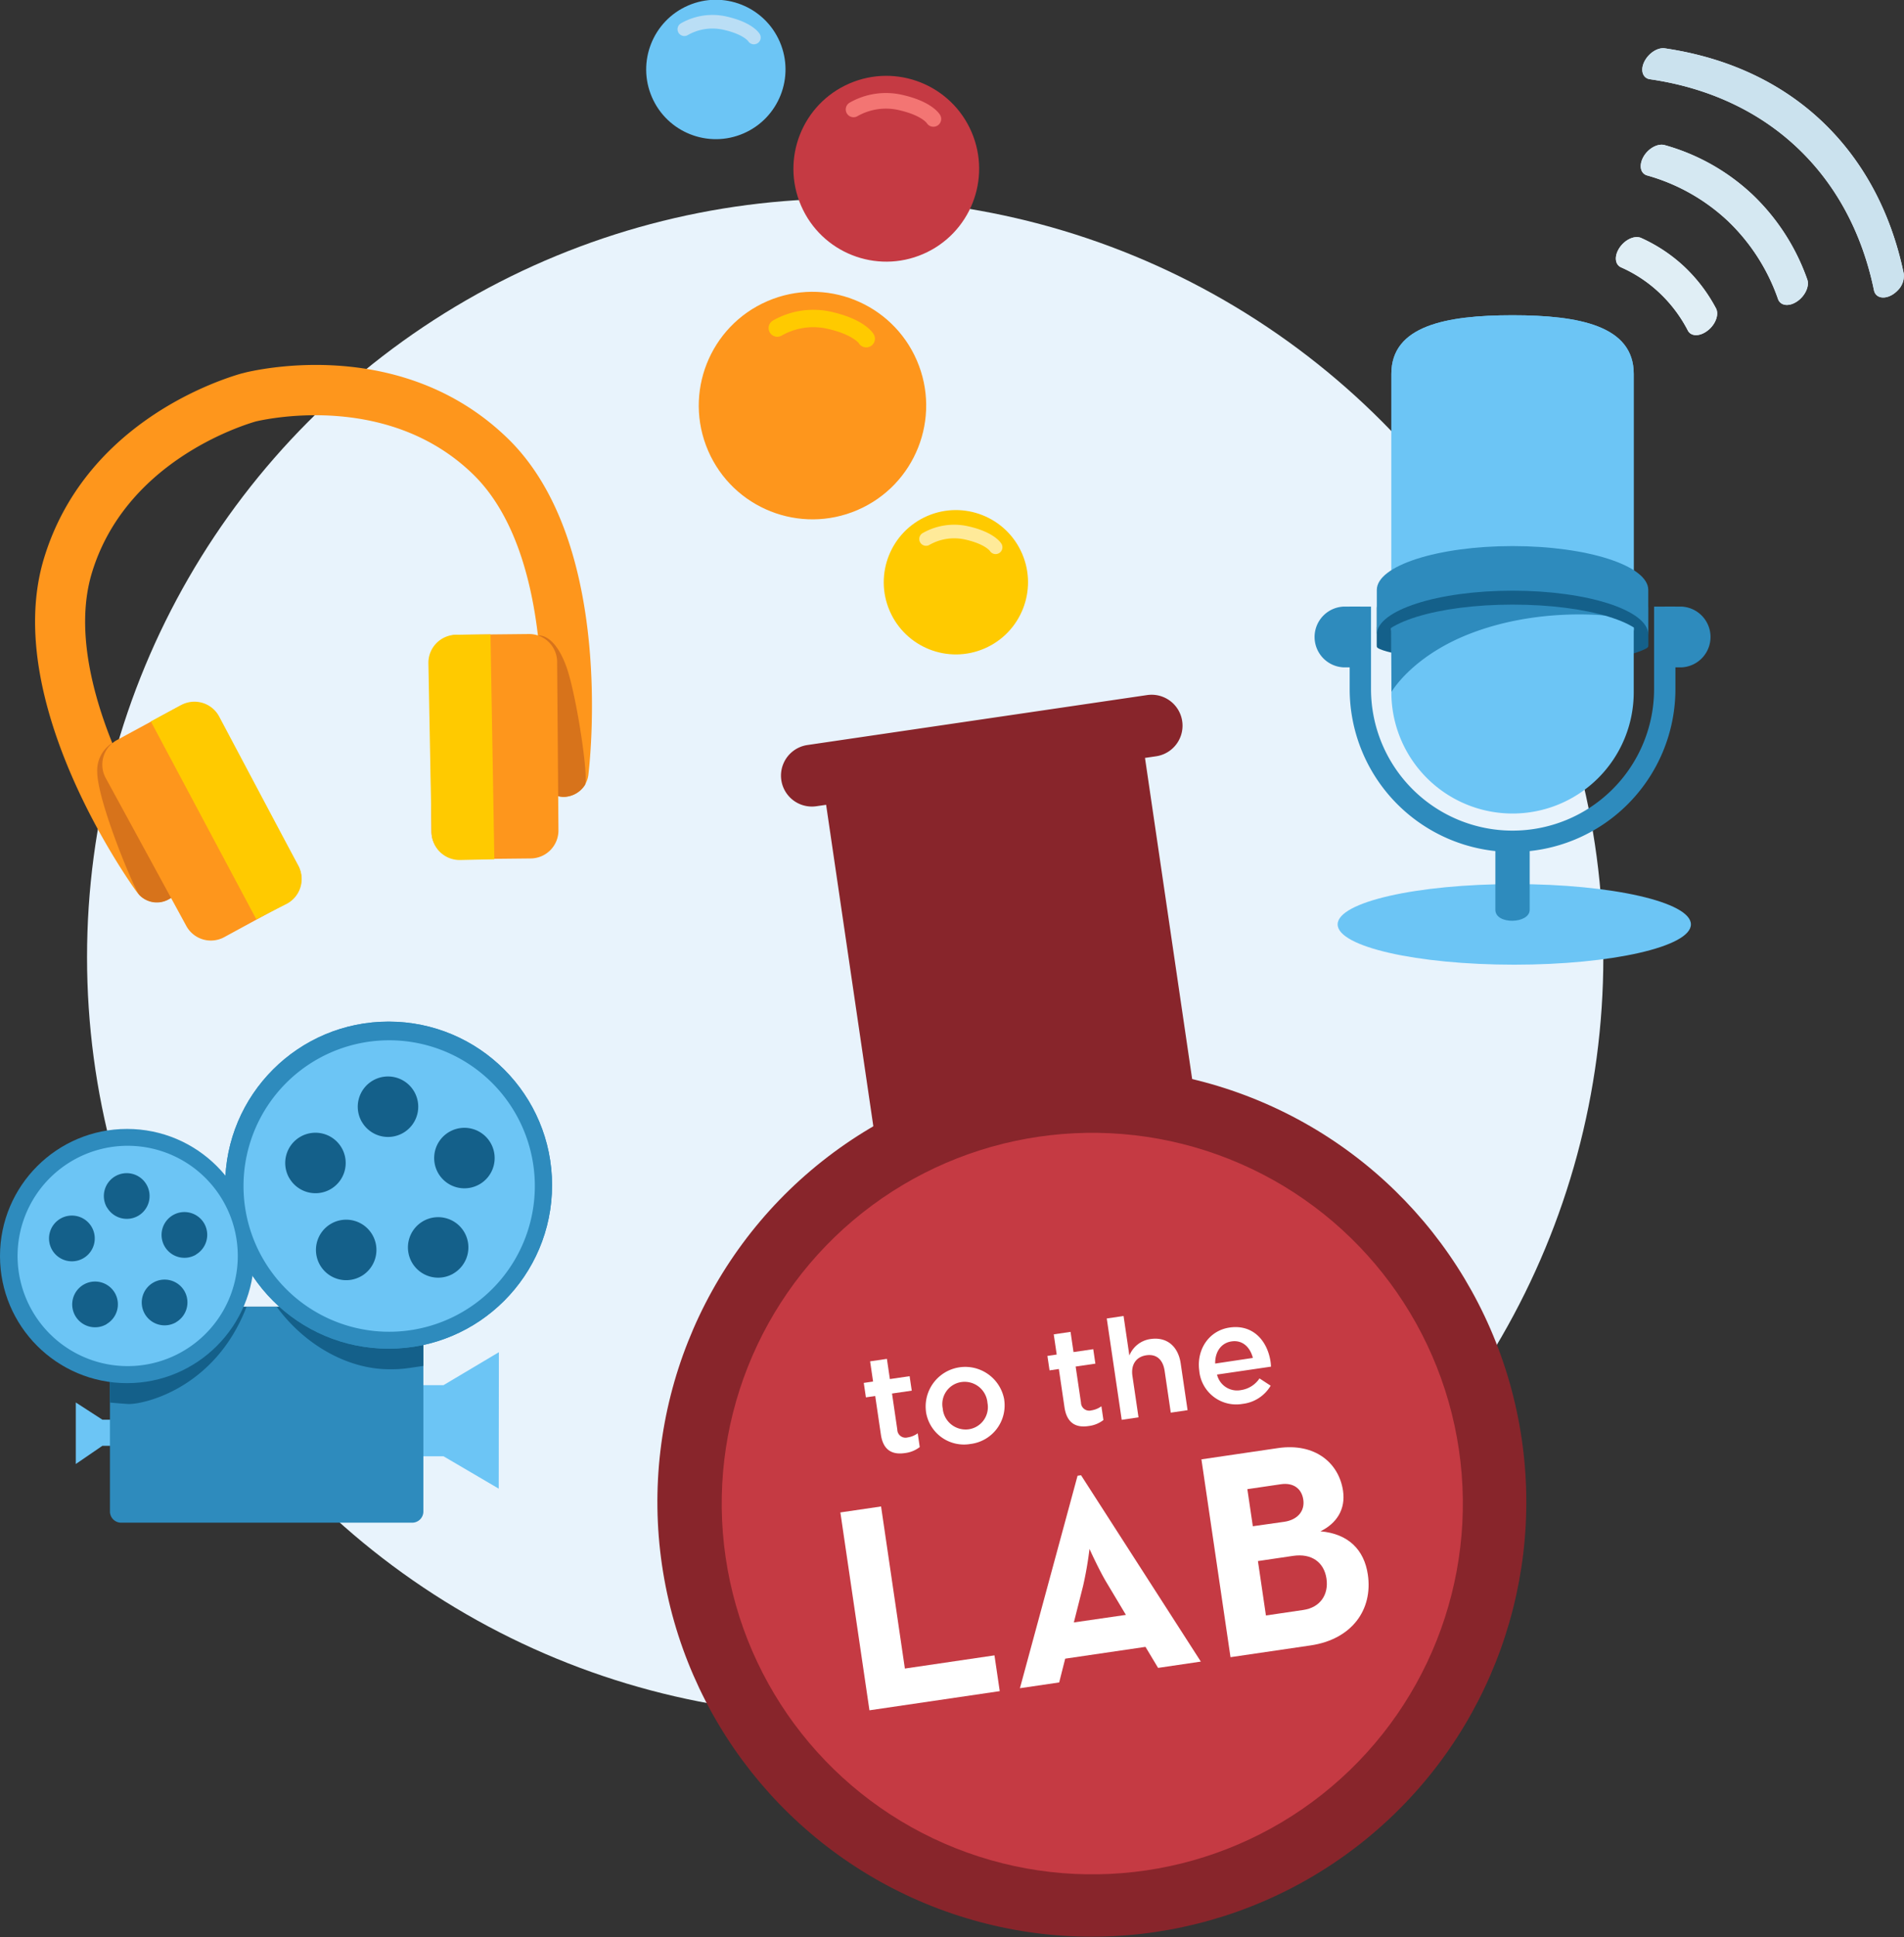<svg id="Interactive_elements" data-name="Interactive elements" xmlns="http://www.w3.org/2000/svg" viewBox="0 0 462.22 469.98"><rect x="0" y="0" width="462.22" height="469.98" fill="#333333" stroke="none"/><defs><style>.cls-1{fill:#e8f3fc;}.cls-2{fill:#6cc5f5;}.cls-3{fill:#2e8bbd;}.cls-4{fill:#14608a;}.cls-15,.cls-16,.cls-17,.cls-18,.cls-5{fill:none;stroke-miterlimit:10;}.cls-5{stroke:#2e8bbd;stroke-width:5.18px;}.cls-6{fill:#e0eef5;}.cls-7{fill:#cbe2ee;}.cls-8{fill:#d5e8f2;}.cls-9{fill:#fe961c;}.cls-10{fill:#ffca00;}.cls-11{fill:#c53a43;}.cls-12{fill:#88252b;}.cls-13{fill:#fff;}.cls-14{fill:#d7731b;}.cls-15{stroke:#fff;opacity:0.6;}.cls-15,.cls-16,.cls-17,.cls-18{stroke-linecap:round;}.cls-15,.cls-16{stroke-width:3.3px;}.cls-16{stroke:#badef5;}.cls-17{stroke:#ffca00;stroke-width:4.22px;}.cls-18{stroke:#f37573;stroke-width:3.79px;}</style></defs><title>to-the-lab</title><circle class="cls-1" cx="205.18" cy="232.25" r="184.05"/><polygon class="cls-2" points="107.66 336.09 97.75 336.09 97.75 353.35 107.66 353.35 107.66 353.34 121.07 361.2 121.11 328.09 107.66 336.09"/><polygon class="cls-2" points="24.86 344.47 18.4 340.29 18.4 355.22 24.86 350.8 24.86 350.81 28.48 350.81 28.48 344.47 24.86 344.47"/><path class="cls-3" d="M3823.05,4437.35a38.8,38.8,0,0,1-25.68-9.68h-10a30.39,30.39,0,0,1-32.11,17.79v31.89a2.72,2.72,0,0,0,2.72,2.72h70.65a2.72,2.72,0,0,0,2.72-2.72v-40.9A39.09,39.09,0,0,1,3823.05,4437.35Z" transform="translate(-3728.57 -4110.61)"/><path class="cls-4" d="M3759.66,4451.27c3.06,0.2,20.89-3.25,28.75-23.55h7.36c6.85,9.32,17.33,15.12,27.28,15.12a29.68,29.68,0,0,0,3.9-.18c1.34-.17,4.4-0.63,4.4-0.63v-5.58a38.92,38.92,0,0,1-34-8.78h-10a30.39,30.39,0,0,1-32.11,17.79v5.45S3756.61,4451.07,3759.66,4451.27Z" transform="translate(-3728.57 -4110.61)"/><path class="cls-3" d="M4080.95,4275.46" transform="translate(-3728.57 -4110.61)"/><path class="cls-4" d="M4123.83,4262.2v7.36s4.87-1.38,4.87-2.09v-3.19C4128.71,4263.5,4123.83,4262.2,4123.83,4262.2Z" transform="translate(-3728.57 -4110.61)"/><path class="cls-4" d="M4067.69,4262.82v6.46s-4.87-1-4.87-1.75v-4.71C4062.81,4262,4067.69,4262.82,4067.69,4262.82Z" transform="translate(-3728.57 -4110.61)"/><ellipse class="cls-2" cx="367.61" cy="224.29" rx="42.88" ry="9.78"/><path class="cls-3" d="M4099.92,4331.37c0,3.41-8.33,3.66-8.33,0v-18.65h8.33v18.65Z" transform="translate(-3728.57 -4110.61)"/><path class="cls-2" d="M4066.34,4263.59v-62.27c0-11.64,13.17-14.22,29.42-14.22s29.42,2.58,29.42,14.22v62.27" transform="translate(-3728.57 -4110.61)"/><path class="cls-2" d="M4066.34,4263.59v-62.27c0-11.64,13.17-14.22,29.42-14.22s29.42,2.58,29.42,14.22v62.27" transform="translate(-3728.57 -4110.61)"/><path class="cls-2" d="M4095.76,4308a29.42,29.42,0,0,0,29.42-29.42v-15.92c0-5.61-13.17-10.19-29.42-10.19s-29.42,4.57-29.42,10.19v15.92A29.42,29.42,0,0,0,4095.76,4308Z" transform="translate(-3728.57 -4110.61)"/><path class="cls-5" d="M4058.81,4257.79v20a36.95,36.95,0,1,0,73.9,0v-20" transform="translate(-3728.57 -4110.61)"/><path class="cls-3" d="M4132.71,4272.54h4a7.38,7.38,0,0,0,0-14.75h-4v14.75Z" transform="translate(-3728.57 -4110.61)"/><path class="cls-3" d="M4058.81,4272.54h-4a7.38,7.38,0,0,1,0-14.75h4v14.75Z" transform="translate(-3728.57 -4110.61)"/><path class="cls-1" d="M4137.49,4175.35a38.35,38.35,0,0,0-10.51-7c-1.55-.68-3.88.36-5.22,2.33s-1.2,4.11.35,4.8h0a33,33,0,0,1,9.36,6.23,33.89,33.89,0,0,1,6.84,9.09c0.77,1.5,2.94,1.5,4.84,0a6.31,6.31,0,0,0,.74-0.67c1.36-1.45,1.93-3.4,1.27-4.68A39.07,39.07,0,0,0,4137.49,4175.35Z" transform="translate(-3728.57 -4110.61)"/><path class="cls-1" d="M4190.73,4177c-3.13-15.07-10-27.64-19.91-37s-22.86-15.43-38.09-17.66c-1.79-.26-4,1.22-5,3.28s-0.36,4,1.42,4.22h0c14.29,2.08,26.39,7.81,35.68,16.56s15.75,20.5,18.67,34.64c0.36,1.77,2.29,2.29,4.32,1.16a6.37,6.37,0,0,0,1.46-1.15A4.93,4.93,0,0,0,4190.73,4177Z" transform="translate(-3728.57 -4110.61)"/><path class="cls-1" d="M4154,4157.82a51.17,51.17,0,0,0-21.3-12c-1.67-.48-4,0.79-5.15,2.82s-0.79,4.06.88,4.54a47.22,47.22,0,0,1,19.55,11,48,48,0,0,1,12.23,19c0.58,1.63,2.64,1.9,4.59.59a6.08,6.08,0,0,0,1.1-.93c1.25-1.33,1.87-3.1,1.41-4.41A52.48,52.48,0,0,0,4154,4157.82Z" transform="translate(-3728.57 -4110.61)"/><path class="cls-6" d="M4137.49,4175.35a38.35,38.35,0,0,0-10.51-7c-1.55-.68-3.88.36-5.22,2.33s-1.2,4.11.35,4.8h0a33,33,0,0,1,9.36,6.23,33.89,33.89,0,0,1,6.84,9.09c0.77,1.5,2.94,1.5,4.84,0a6.31,6.31,0,0,0,.74-0.67c1.36-1.45,1.93-3.4,1.27-4.68A39.07,39.07,0,0,0,4137.49,4175.35Z" transform="translate(-3728.57 -4110.61)"/><path class="cls-7" d="M4190.73,4177c-3.13-15.07-10-27.64-19.91-37s-22.86-15.43-38.09-17.66c-1.79-.26-4,1.22-5,3.28s-0.36,4,1.42,4.22h0c14.29,2.08,26.39,7.81,35.68,16.56s15.75,20.5,18.67,34.64c0.36,1.77,2.29,2.29,4.32,1.16a6.37,6.37,0,0,0,1.46-1.15A4.93,4.93,0,0,0,4190.73,4177Z" transform="translate(-3728.57 -4110.61)"/><path class="cls-8" d="M4154,4157.82a51.17,51.17,0,0,0-21.3-12c-1.67-.48-4,0.79-5.15,2.82s-0.79,4.06.88,4.54a47.22,47.22,0,0,1,19.55,11,48,48,0,0,1,12.23,19c0.58,1.63,2.64,1.9,4.59.59a6.08,6.08,0,0,0,1.1-.93c1.25-1.33,1.87-3.1,1.41-4.41A52.48,52.48,0,0,0,4154,4157.82Z" transform="translate(-3728.57 -4110.61)"/><path class="cls-9" d="M3868.72,4302.94a6.07,6.07,0,0,1-9.36-5.82h0c0.06-.5,5.9-50.26-16-71.48-20-19.38-48.48-13.74-52.66-12.78-4.09,1.18-31.74,10.08-39.82,36.74-4.55,15,1.21,33.15,6.84,45.75a150.92,150.92,0,0,0,13.86,24.51,6.07,6.07,0,0,1-9.81,7.16c-1.36-1.86-33.13-46-22.52-80.94,9.73-32.07,40.82-42.77,47.74-44.79v0l0.47-.12,0.4-.1,0.45-.12v0c7-1.6,39.41-7.34,63.48,16,26.26,25.44,19.89,79.41,19.61,81.7A6.06,6.06,0,0,1,3868.72,4302.94Z" transform="translate(-3728.57 -4110.61)"/><circle class="cls-10" cx="3960.59" cy="4251.96" r="17.51" transform="translate(-5090.64 -2189.9) rotate(-23.38)"/><circle class="cls-11" cx="3943.7" cy="4151.63" r="22.54" transform="translate(-5052.22 -2204.84) rotate(-23.38)"/><circle class="cls-2" cx="3902.32" cy="4127.53" r="16.91" transform="translate(-5046.05 -2223.23) rotate(-23.38)"/><circle class="cls-9" cx="3925.78" cy="4209.09" r="27.6" transform="translate(-5076.49 -2207.23) rotate(-23.38)"/><circle class="cls-12" cx="3993.59" cy="4475.11" r="105.47" transform="translate(-4336.74 -3482.48) rotate(-8.36)"/><rect class="cls-12" x="3935.56" y="4297.19" width="78.24" height="100.04" transform="translate(-4318.34 -3486.59) rotate(-8.36)"/><path class="cls-12" d="M4009.23,4294.11l-82.47,12.12a7.5,7.5,0,0,1-2.18-14.85l82.47-12.12A7.5,7.5,0,0,1,4009.23,4294.11Z" transform="translate(-3728.57 -4110.61)"/><circle class="cls-11" cx="3993.69" cy="4475.49" r="89.96" transform="translate(-4336.79 -3482.46) rotate(-8.36)"/><path class="cls-13" d="M3932.58,4477.58l9.88-1.45,5.78,39.33,21.75-3.2,1.28,8.68-31.63,4.65Z" transform="translate(-3728.57 -4110.61)"/><path class="cls-13" d="M3990.16,4468.68l0.85-.12,29.08,45.21-10.38,1.53-3.06-5.1-19.49,2.86-1.46,5.77-9.53,1.4Zm11.74,33.76-4.68-7.82c-1.91-3.18-4.16-8.19-4.16-8.19a87.87,87.87,0,0,1-1.56,9l-2.24,8.84Z" transform="translate(-3728.57 -4110.61)"/><path class="cls-13" d="M4020.23,4464.7l18.57-2.73c9-1.32,14.81,3.59,15.81,10.37,0.65,4.45-1.51,7.87-5.48,9.82,6.79,0.59,10.62,4.5,11.5,10.5,1.26,8.54-3.89,15.72-13.92,17.19l-19.42,2.85Zm20.11,15.15c3.18-.47,5-2.54,4.63-5.3s-2.43-4.26-5.47-3.81l-8.12,1.19,1.33,9Zm4.66,21.39c4-.59,6.17-3.65,5.59-7.6s-3.58-6.18-8.1-5.52l-8.54,1.26,1.94,13.2Z" transform="translate(-3728.57 -4110.61)"/><path class="cls-13" d="M3942.42,4458.71l-1.38-9.38-2.26.33-0.52-3.51,2.26-.33-0.72-4.9,4.08-.6,0.72,4.9,4.79-.7,0.52,3.51-4.79.7,1.28,8.74a2,2,0,0,0,2.52,1.91,5.55,5.55,0,0,0,2.44-1l0.49,3.34a7.23,7.23,0,0,1-3.54,1.45C3945.32,4463.63,3943,4462.63,3942.42,4458.71Z" transform="translate(-3728.57 -4110.61)"/><path class="cls-13" d="M3953.36,4453.14v-0.07a9.61,9.61,0,0,1,19-2.86v0.07a9.42,9.42,0,0,1-8.19,10.69A9.32,9.32,0,0,1,3953.36,4453.14Zm14.92-2.19v-0.07a5.57,5.57,0,0,0-6.31-4.94,5.41,5.41,0,0,0-4.53,6.46v0.07a5.58,5.58,0,0,0,6.28,4.94A5.43,5.43,0,0,0,3968.28,4450.95Z" transform="translate(-3728.57 -4110.61)"/><path class="cls-13" d="M3987,4452.16l-1.38-9.38-2.26.33-0.52-3.51,2.26-.33-0.72-4.9,4.08-.6,0.72,4.9,4.79-.7,0.52,3.51-4.79.7,1.29,8.74a2,2,0,0,0,2.52,1.9,5.54,5.54,0,0,0,2.44-1l0.49,3.34a7.23,7.23,0,0,1-3.55,1.45C3989.94,4457.08,3987.62,4456.07,3987,4452.16Z" transform="translate(-3728.57 -4110.61)"/><path class="cls-13" d="M3997.25,4430.52l4.08-.6,1.41,9.59a6.48,6.48,0,0,1,5.11-4c4-.59,6.74,1.77,7.35,5.92l1.67,11.34-4.08.6-1.49-10.13c-0.41-2.77-2-4.15-4.45-3.79s-3.77,2.24-3.37,5l1.48,10.06-4.08.6Z" transform="translate(-3728.57 -4110.61)"/><path class="cls-13" d="M4019.72,4443.35v-0.07c-0.75-5.1,2.25-9.81,7.35-10.56,5.67-.83,9.19,3.2,9.95,8.33,0.05,0.37.08,0.75,0.1,1.16l-13.1,1.92a5,5,0,0,0,5.8,3.77,6.54,6.54,0,0,0,4.51-2.84l2.71,1.77a9.11,9.11,0,0,1-6.8,4.41A9,9,0,0,1,4019.72,4443.35Zm13-3.26c-0.66-2.59-2.51-4.42-5.21-4-2.5.37-4,2.55-3.94,5.37Z" transform="translate(-3728.57 -4110.61)"/><circle class="cls-3" cx="94.34" cy="287.56" r="39.68"/><circle class="cls-3" cx="30.84" cy="304.76" r="30.84"/><circle class="cls-3" cx="94.34" cy="287.56" r="39.68"/><circle class="cls-4" cx="30.84" cy="304.76" r="23.02"/><path class="cls-2" d="M3772.93,4392.2a26.73,26.73,0,1,0,9.78,36.52A26.73,26.73,0,0,0,3772.93,4392.2Zm-31.7,21.7a5.55,5.55,0,1,1,7.58,2A5.55,5.55,0,0,1,3741.23,4413.9Zm13.22,18a5.55,5.55,0,1,1,2-7.58A5.55,5.55,0,0,1,3754.45,4431.87Zm0.09-28.29a5.55,5.55,0,1,1,7.58,2A5.55,5.55,0,0,1,3754.55,4403.58Zm16.79,27.82a5.55,5.55,0,1,1,2-7.58A5.55,5.55,0,0,1,3771.33,4431.41Zm4.81-16.39a5.55,5.55,0,1,1,2-7.58A5.55,5.55,0,0,1,3776.15,4415Z" transform="translate(-3728.57 -4110.61)"/><circle class="cls-4" cx="94.34" cy="287.56" r="30.3"/><path class="cls-2" d="M3840.73,4367.76a35.36,35.36,0,1,0,12.94,48.3A35.36,35.36,0,0,0,3840.73,4367.76Zm-41.93,28.71a7.34,7.34,0,1,1,10,2.69A7.34,7.34,0,0,1,3798.81,4396.47Zm17.49,23.77a7.34,7.34,0,1,1,2.69-10A7.34,7.34,0,0,1,3816.3,4420.24Zm0.12-37.42a7.34,7.34,0,1,1,10,2.69A7.34,7.34,0,0,1,3816.42,4382.82Zm22.21,36.81a7.34,7.34,0,1,1,2.69-10A7.34,7.34,0,0,1,3838.62,4419.62Zm6.37-21.68a7.34,7.34,0,1,1,2.69-10A7.34,7.34,0,0,1,3845,4397.95Z" transform="translate(-3728.57 -4110.61)"/><path class="cls-3" d="M4118.51,4260s-15.76-5.82-37.47-2.59a36.63,36.63,0,0,0-14.74,5.42l0.07,15.66s4.51-7.88,17.19-13.36C4100.65,4257.8,4118.51,4260,4118.51,4260Z" transform="translate(-3728.57 -4110.61)"/><path class="cls-4" d="M4095.76,4247.53c-18.2,0-32.95,4.77-32.95,10.63v9.49c0-5.86,14.75-10.34,32.95-10.34s32.95,4.38,32.95,10.24v-9.39C4128.71,4252.31,4114,4247.53,4095.76,4247.53Z" transform="translate(-3728.57 -4110.61)"/><path class="cls-3" d="M4095.76,4243.11c-18.2,0-32.95,4.77-32.95,10.63v10.82c0-5.86,14.75-10.63,32.95-10.63s32.95,4.77,32.95,10.63v-10.82C4128.71,4247.89,4114,4243.11,4095.76,4243.11Z" transform="translate(-3728.57 -4110.61)"/><path class="cls-14" d="M3755.83,4290.88a7.88,7.88,0,0,0-3.66,7c0.06,7.2,9,28.56,10.26,29.92a5.85,5.85,0,0,0,6.72,1.22c0.63-.32,1.11-0.64,1.11-0.64Z" transform="translate(-3728.57 -4110.61)"/><path class="cls-9" d="M3798.22,4329.72L3783,4338a6.79,6.79,0,0,1-9.19-2.7l-19.58-35.92a6.79,6.79,0,0,1,2.7-9.19l15.21-8.24a6.79,6.79,0,0,1,9.19,2.7l19.58,35.92A6.79,6.79,0,0,1,3798.22,4329.72Z" transform="translate(-3728.57 -4110.61)"/><path class="cls-10" d="M3772.59,4281.66l-7.4,4,25.6,48,7.43-3.77a6.8,6.8,0,0,0,2.79-9.18l-19.26-36.29A6.8,6.8,0,0,0,3772.59,4281.66Z" transform="translate(-3728.57 -4110.61)"/><path class="cls-14" d="M3859,4264.83s4-1,7.11,7.67c2.41,6.79,5.45,27,4.46,28.59a6.33,6.33,0,0,1-5,2.88,5.46,5.46,0,0,1-1.55-.2Z" transform="translate(-3728.57 -4110.61)"/><path class="cls-9" d="M3840.12,4319.08l17.3-.18a6.79,6.79,0,0,0,6.72-6.82l-0.32-40.91a6.79,6.79,0,0,0-6.82-6.72l-17.3.18a6.79,6.79,0,0,0-6.72,6.82l0.32,40.91A6.79,6.79,0,0,0,3840.12,4319.08Z" transform="translate(-3728.57 -4110.61)"/><path class="cls-10" d="M3839.2,4264.63l8.44-.09,0.94,54.56-8.33.18a6.8,6.8,0,0,1-6.9-6.67l-0.78-41.06A6.8,6.8,0,0,1,3839.2,4264.63Z" transform="translate(-3728.57 -4110.61)"/><path class="cls-15" d="M3953.38,4241.39a13.78,13.78,0,0,1,9.89-1.47c5.68,1.28,7,3.48,7,3.48" transform="translate(-3728.57 -4110.61)"/><path class="cls-16" d="M3894.7,4117.7a13.78,13.78,0,0,1,9.89-1.47c5.68,1.28,7,3.48,7,3.48" transform="translate(-3728.57 -4110.61)"/><path class="cls-17" d="M3917.27,4190.21a17.66,17.66,0,0,1,12.67-1.88c7.27,1.64,8.92,4.46,8.92,4.46" transform="translate(-3728.57 -4110.61)"/><path class="cls-18" d="M3935.78,4137.16a15.85,15.85,0,0,1,11.38-1.69c6.53,1.47,8,4,8,4" transform="translate(-3728.57 -4110.61)"/></svg>